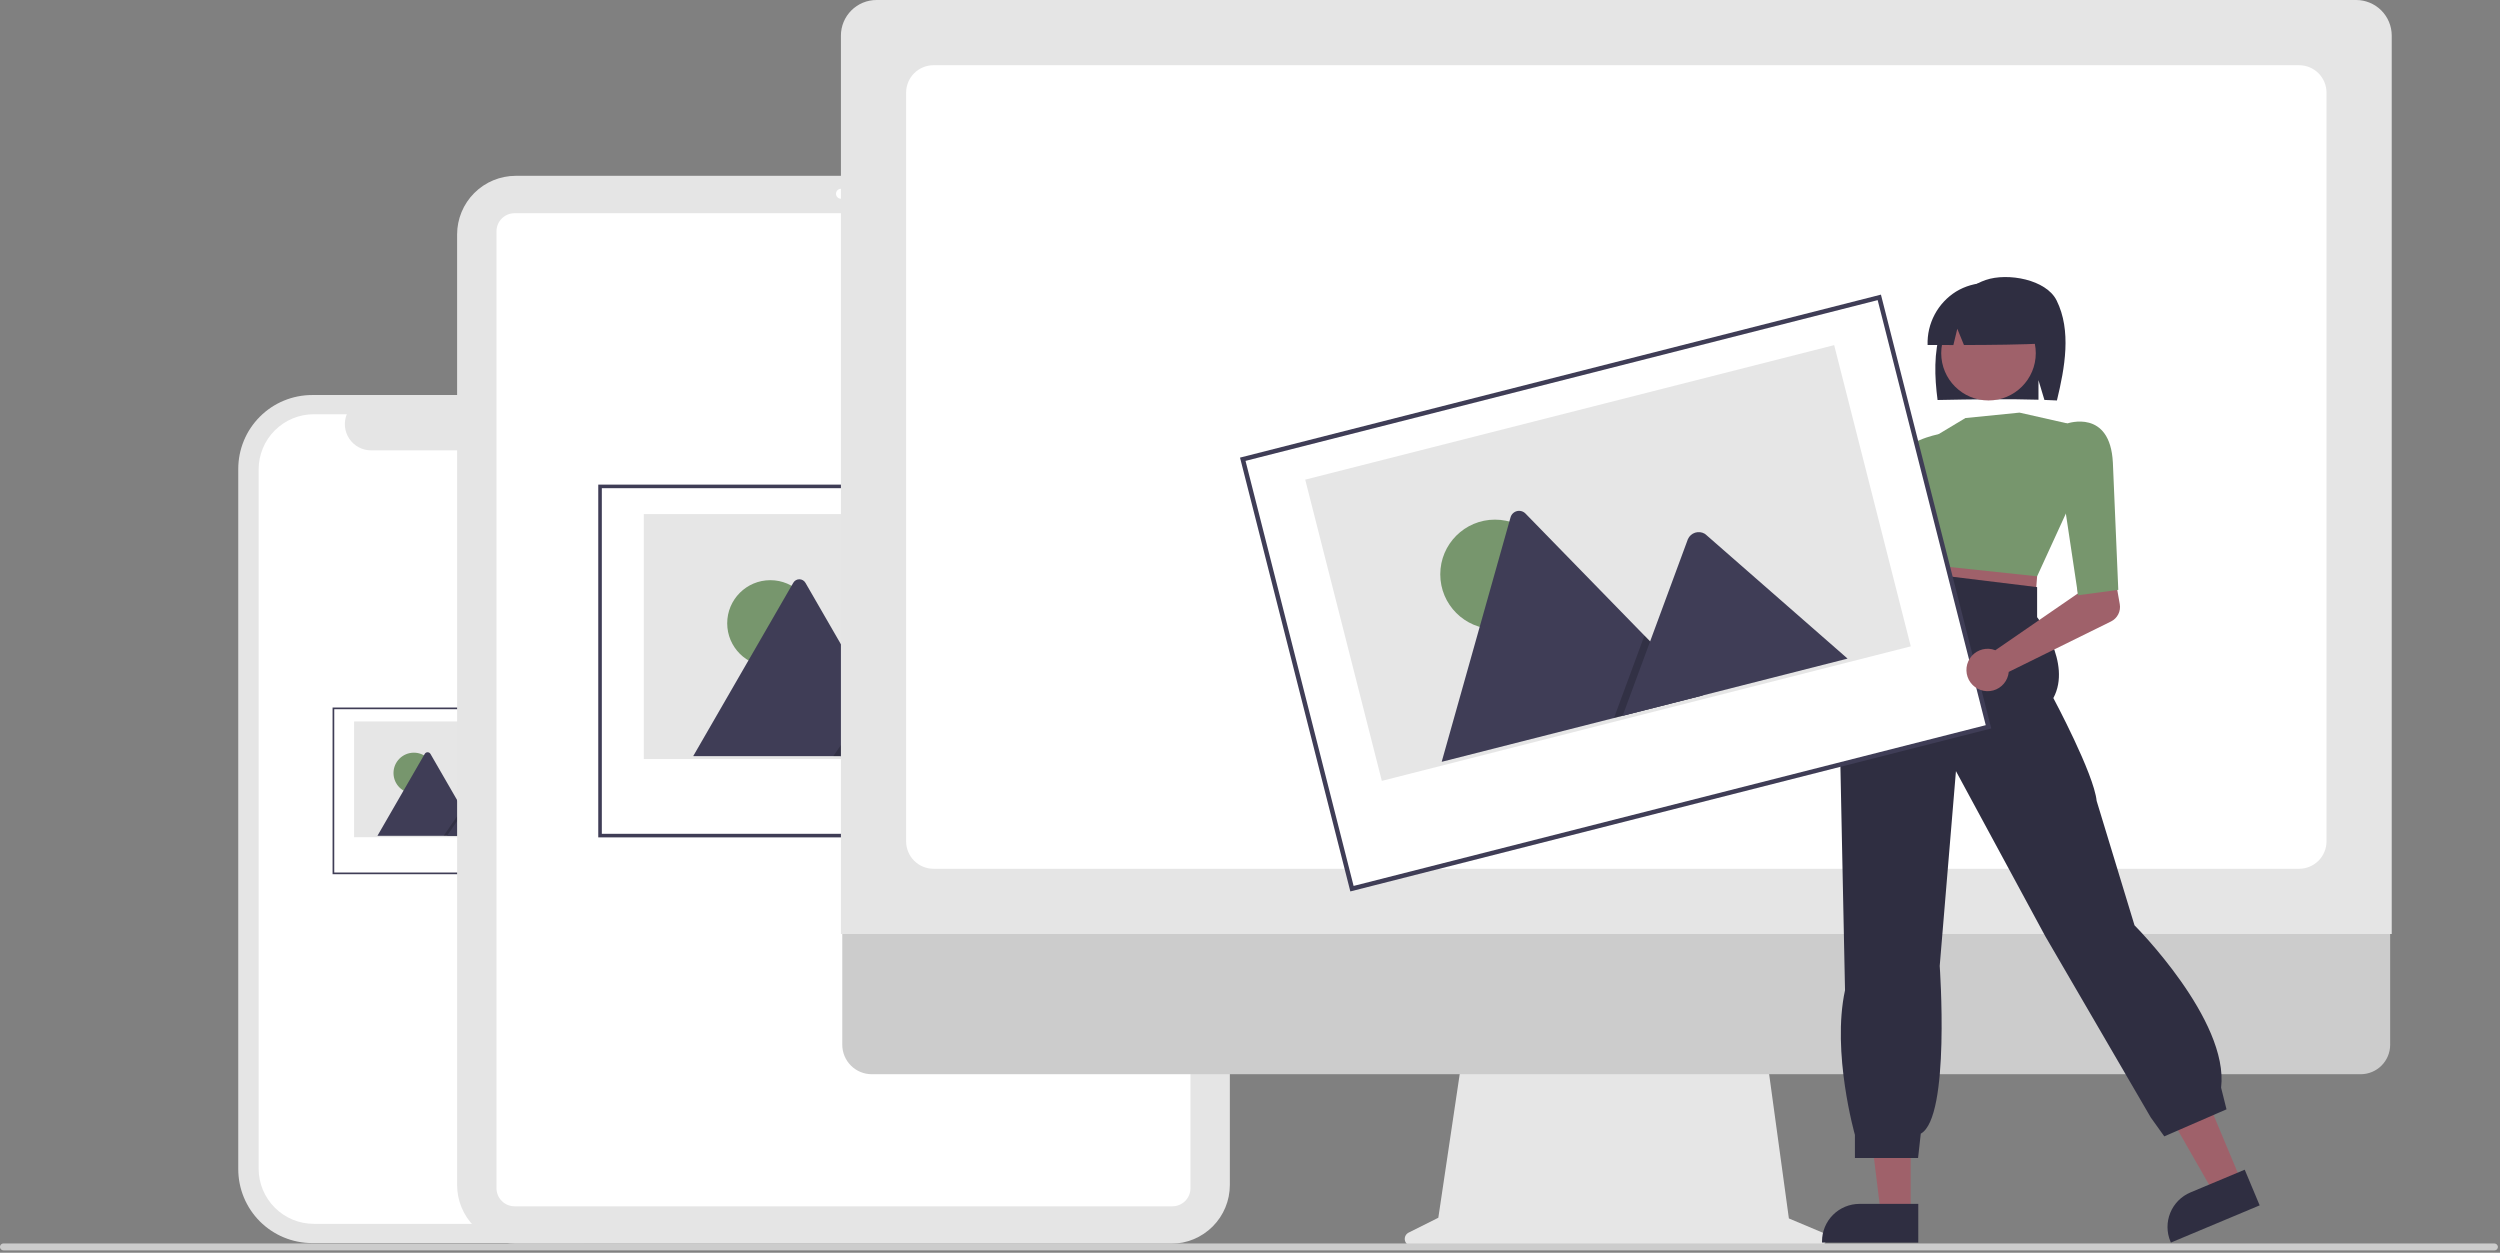 <svg width="924" height="463" viewBox="0 0 924 463" fill="none" xmlns="http://www.w3.org/2000/svg">
<rect x="0" y="0" width="924" height="463" fill="#808080" stroke="none"/>
<g clip-path="url(#clip0_4_1017)">
<path d="M244.347 220.484H242.625V173.305C242.625 169.72 241.919 166.169 240.547 162.856C239.175 159.543 237.163 156.533 234.628 153.998C232.092 151.462 229.082 149.451 225.769 148.079C222.456 146.706 218.906 146 215.32 146H115.366C108.125 146 101.179 148.877 96.058 153.998C90.938 159.118 88.061 166.064 88.061 173.305V432.129C88.061 435.715 88.767 439.265 90.139 442.578C91.512 445.891 93.523 448.901 96.058 451.437C98.594 453.972 101.604 455.983 104.917 457.356C108.23 458.728 111.781 459.434 115.366 459.434H215.32C222.562 459.434 229.507 456.557 234.628 451.437C239.748 446.316 242.625 439.371 242.625 432.129V254.066H244.347L244.347 220.484Z" fill="#E5E5E5"/>
<path d="M216.422 153.104H203.374C203.974 154.575 204.203 156.171 204.041 157.751C203.879 159.332 203.331 160.848 202.445 162.167C201.559 163.485 200.362 164.566 198.96 165.313C197.558 166.06 195.993 166.451 194.405 166.451H137.143C135.554 166.451 133.99 166.06 132.588 165.313C131.186 164.566 129.989 163.485 129.103 162.167C128.216 160.848 127.668 159.332 127.506 157.751C127.344 156.171 127.573 154.575 128.173 153.104H115.987C110.579 153.104 105.392 155.252 101.568 159.076C97.744 162.901 95.595 168.087 95.595 173.495V431.939C95.595 434.617 96.123 437.268 97.147 439.742C98.172 442.216 99.674 444.464 101.568 446.358C103.461 448.251 105.709 449.753 108.183 450.778C110.657 451.803 113.309 452.33 115.987 452.33H216.422C219.099 452.33 221.751 451.803 224.225 450.778C226.699 449.753 228.947 448.251 230.84 446.358C232.734 444.464 234.236 442.216 235.261 439.742C236.286 437.268 236.813 434.617 236.813 431.939V173.495C236.813 170.818 236.286 168.166 235.261 165.692C234.236 163.218 232.734 160.97 230.84 159.077C228.947 157.183 226.699 155.681 224.225 154.656C221.751 153.631 219.099 153.104 216.422 153.104Z" fill="white"/>
<path d="M213.626 261.812H123.23V322.797H213.626V261.812Z" fill="white"/>
<path d="M213.937 323.109H122.918V261.5H213.937V323.109ZM123.541 322.485H213.314V262.123H123.541V322.485Z" fill="#3F3D56"/>
<path d="M130.869 309.429H205.986V266.65H130.869V309.429Z" fill="#E6E6E6"/>
<path d="M152.967 293.247C157.125 293.247 160.495 289.877 160.495 285.719C160.495 281.561 157.125 278.19 152.967 278.19C148.809 278.19 145.438 281.561 145.438 285.719C145.438 289.877 148.809 293.247 152.967 293.247Z" fill="#77966D"/>
<path d="M176.576 308.92H139.642C139.596 308.92 139.55 308.917 139.504 308.909L156.972 278.652C157.079 278.463 157.234 278.306 157.421 278.197C157.608 278.088 157.82 278.031 158.037 278.031C158.253 278.031 158.466 278.088 158.653 278.197C158.84 278.306 158.995 278.463 159.101 278.652L170.825 298.956L171.386 299.928L176.576 308.92Z" fill="#3F3D56"/>
<path opacity="0.2" d="M176.576 308.92H163.966L170.156 299.928L170.602 299.28L170.825 298.956L171.386 299.928L176.576 308.92Z" fill="black"/>
<path d="M197.141 308.919H165.196L171.386 299.928L171.832 299.28L179.898 287.562C180.041 287.383 180.219 287.236 180.422 287.131C180.626 287.025 180.849 286.964 181.077 286.95C181.306 286.937 181.534 286.971 181.749 287.052C181.963 287.132 182.158 287.257 182.321 287.417C182.363 287.463 182.401 287.512 182.437 287.562L197.141 308.919Z" fill="#3F3D56"/>
<path d="M432.891 459.668H190.608C184.866 459.662 179.36 457.378 175.299 453.317C171.239 449.256 168.955 443.751 168.948 438.008V86.643C168.955 80.901 171.239 75.395 175.299 71.335C179.36 67.274 184.866 64.99 190.608 64.983H432.891C438.634 64.99 444.139 67.274 448.2 71.335C452.261 75.395 454.545 80.901 454.551 86.643V438.008C454.545 443.751 452.261 449.256 448.2 453.317C444.139 457.378 438.634 459.662 432.891 459.668Z" fill="#E5E5E5"/>
<path d="M433.318 445.849H190.182C188.412 445.847 186.714 445.142 185.463 443.891C184.211 442.639 183.507 440.942 183.505 439.172V85.48C183.507 83.709 184.211 82.012 185.463 80.761C186.714 79.509 188.412 78.805 190.182 78.803H433.318C435.088 78.805 436.785 79.509 438.037 80.761C439.289 82.012 439.993 83.709 439.995 85.48V439.172C439.993 440.942 439.289 442.639 438.037 443.891C436.785 445.142 435.088 445.847 433.318 445.849Z" fill="white"/>
<path d="M310.828 73.459C311.846 73.459 312.671 72.634 312.671 71.617C312.671 70.599 311.846 69.774 310.828 69.774C309.811 69.774 308.986 70.599 308.986 71.617C308.986 72.634 309.811 73.459 310.828 73.459Z" fill="white"/>
<path d="M413.079 179.774H221.777V308.835H413.079V179.774Z" fill="white"/>
<path d="M413.738 309.495H221.117V179.114H413.738V309.495ZM222.436 308.175H412.419V180.433H222.436V308.175Z" fill="#3F3D56"/>
<path d="M237.943 280.544H396.912V190.012H237.943V280.544Z" fill="#E6E6E6"/>
<path d="M284.708 246.3C293.508 246.3 300.641 239.167 300.641 230.367C300.641 221.568 293.508 214.434 284.708 214.434C275.909 214.434 268.775 221.568 268.775 230.367C268.775 239.167 275.909 246.3 284.708 246.3Z" fill="#77966D"/>
<path d="M334.672 279.466H256.51C256.412 279.467 256.314 279.46 256.218 279.443L293.185 215.411C293.411 215.012 293.738 214.68 294.134 214.45C294.53 214.219 294.98 214.097 295.438 214.097C295.896 214.097 296.346 214.219 296.742 214.45C297.137 214.68 297.465 215.012 297.691 215.411L322.5 258.381L323.689 260.438L334.672 279.466Z" fill="#3F3D56"/>
<path opacity="0.2" d="M334.672 279.466H307.986L321.086 260.438L322.029 259.067L322.5 258.382L323.688 260.438L334.672 279.466Z" fill="black"/>
<path d="M378.192 279.466H310.588L323.689 260.438L324.631 259.067L341.702 234.269C342.004 233.89 342.382 233.579 342.812 233.356C343.242 233.133 343.714 233.002 344.198 232.973C344.681 232.945 345.165 233.018 345.619 233.188C346.072 233.358 346.485 233.622 346.829 233.962C346.918 234.059 347 234.162 347.075 234.269L378.192 279.466Z" fill="#3F3D56"/>
<path d="M673.435 455.496L661.171 450.332L652.758 388.853H540.724L531.605 450.081L520.633 455.567C520.108 455.829 519.687 456.261 519.438 456.793C519.189 457.325 519.127 457.925 519.262 458.496C519.397 459.067 519.721 459.576 520.181 459.94C520.641 460.304 521.211 460.503 521.798 460.503H672.424C673.026 460.503 673.609 460.294 674.074 459.914C674.54 459.533 674.859 459.002 674.978 458.413C675.097 457.823 675.009 457.211 674.727 456.679C674.446 456.147 673.989 455.729 673.435 455.496Z" fill="#E6E6E6"/>
<path d="M872.527 397.032H322.184C319.297 397.026 316.53 395.874 314.49 393.83C312.451 391.786 311.305 389.017 311.305 386.129V308.523H883.406V386.129C883.406 389.017 882.261 391.786 880.221 393.83C878.182 395.874 875.415 397.026 872.527 397.032Z" fill="#CCCCCC"/>
<path d="M883.982 345.202H310.803V13.144C310.807 9.659 312.193 6.318 314.658 3.854C317.122 1.39 320.463 0.004 323.947 0H870.837C874.322 0.004 877.663 1.39 880.127 3.854C882.591 6.318 883.978 9.659 883.982 13.144V345.202Z" fill="#E5E5E5"/>
<path d="M849.748 321.101H345.037C342.35 321.098 339.775 320.029 337.875 318.13C335.975 316.23 334.907 313.654 334.904 310.968V34.234C334.907 31.547 335.975 28.971 337.875 27.072C339.774 25.172 342.35 24.103 345.037 24.1H849.748C852.434 24.103 855.01 25.172 856.91 27.072C858.809 28.971 859.878 31.547 859.881 34.234V310.968C859.878 313.654 858.809 316.23 856.91 318.13C855.01 320.029 852.434 321.098 849.748 321.101Z" fill="white"/>
<path d="M921.939 462.144H1.335C1.044 462.15 0.76 462.06 0.526 461.887C0.292 461.715 0.122 461.47 0.041 461.191C-0.009 461.001 -0.015 460.802 0.024 460.609C0.063 460.416 0.146 460.235 0.266 460.079C0.386 459.924 0.54 459.797 0.716 459.711C0.892 459.624 1.086 459.578 1.283 459.578H921.834C922.14 459.567 922.441 459.661 922.688 459.843C922.935 460.025 923.112 460.285 923.192 460.581C923.234 460.769 923.233 460.964 923.189 461.151C923.145 461.338 923.06 461.513 922.94 461.663C922.82 461.813 922.667 461.934 922.494 462.017C922.321 462.1 922.131 462.144 921.939 462.144Z" fill="#CCCCCC"/>
<path d="M717.289 122.103C719.879 113.846 725.771 106.273 733.919 103.482C742.067 100.69 756.282 103.299 760.125 111.047C765.662 122.214 763.174 135.889 760.238 148.013C758.707 147.932 757.161 147.868 755.611 147.81L753.419 140.503V147.738C741.322 147.364 728.729 147.598 716.128 147.84C714.999 139.257 714.698 130.359 717.289 122.103Z" fill="#2F2E41"/>
<path d="M828.442 436.728L818.266 440.992L796.975 403.772L811.994 397.478L828.442 436.728Z" fill="#9F616A"/>
<path d="M835.172 445.504L802.36 459.255L802.186 458.84C800.767 455.453 800.751 451.64 802.142 448.242C803.534 444.843 806.218 442.136 809.605 440.716L829.646 432.318L835.172 445.504Z" fill="#2F2E41"/>
<path d="M679.215 260.908C678.579 259.99 678.153 258.945 677.965 257.845C677.777 256.745 677.833 255.617 678.128 254.541C678.423 253.464 678.951 252.466 679.674 251.616C680.397 250.766 681.297 250.084 682.312 249.62L704.183 183.622L718.831 191.435L692.726 253.851C693.393 255.608 693.393 257.548 692.726 259.304C692.058 261.06 690.77 262.511 689.104 263.381C687.439 264.25 685.512 264.479 683.69 264.023C681.867 263.567 680.275 262.459 679.215 260.908Z" fill="#9F616A"/>
<path d="M706.181 448.559H695.148L689.899 406.002H706.183L706.181 448.559Z" fill="#9F616A"/>
<path d="M708.995 459.255L673.419 459.253V458.803C673.419 455.131 674.878 451.609 677.475 449.012C680.072 446.415 683.594 444.956 687.266 444.956L708.996 444.957L708.995 459.255Z" fill="#2F2E41"/>
<path d="M750.419 206.503L752.919 213.003L752.419 219.503L704.419 213.503L705.919 208.003L711.419 201.503L750.419 206.503Z" fill="#9F616A"/>
<path d="M734.949 148.009C744.6 148.009 752.424 140.186 752.424 130.534C752.424 120.883 744.6 113.059 734.949 113.059C725.298 113.059 717.474 120.883 717.474 130.534C717.474 140.186 725.298 148.009 734.949 148.009Z" fill="#9F616A"/>
<path d="M716.419 160.503L726.419 154.503L746.419 152.503L764.096 156.503L763.919 189.003L752.919 213.003L705.919 208.003L703.919 201.464C703.919 201.464 690.919 184.003 704.919 174.003L716.419 160.503Z" fill="#77966D"/>
<path d="M718.919 162.003L716.419 160.503C716.419 160.503 702.919 163.003 699.919 171.003C696.919 179.003 693.919 215.003 693.919 215.003L706.419 216.487L710.919 187.003L718.919 162.003Z" fill="#77966D"/>
<path d="M752.919 217.003V228.109C752.919 228.109 765.919 245.003 758.919 258.003C758.919 258.003 773.919 286.003 774.919 296.003L788.919 342.003C788.919 342.003 823.919 377.003 820.919 402.003L822.919 410.003L799.919 420.003L794.919 413.003L755.919 346.003L722.919 285.003L716.919 357.003C716.919 357.003 720.919 413.003 709.919 419.003L708.919 428.003H685.576V419.448C685.576 419.448 676.919 389.003 681.919 366.003L679.919 269.003C679.919 269.003 688.919 228.003 699.919 221.003L703.919 211.003L752.919 217.003Z" fill="#2F2E41"/>
<path d="M722.941 107.779C726.299 105.732 730.145 104.625 734.077 104.573C738.01 104.521 741.883 105.526 745.294 107.484C748.705 109.442 751.526 112.28 753.465 115.702C755.403 119.123 756.386 123.003 756.312 126.935C746.544 127.384 736.283 127.501 725.878 127.521L723.419 121.503L721.969 127.526C718.799 127.525 715.622 127.521 712.44 127.513C712.31 123.592 713.212 119.706 715.055 116.243C716.897 112.78 719.617 109.861 722.941 107.779Z" fill="#2F2E41"/>
<path d="M694.588 109.909L459.327 169.737L499.69 328.456L734.951 268.628L694.588 109.909Z" fill="white"/>
<path d="M735.969 269.233L499.085 329.473L458.31 169.132L695.193 108.892L735.969 269.233ZM500.295 327.438L733.933 268.023L693.983 110.927L460.345 170.342L500.295 327.438Z" fill="#3F3D56"/>
<path d="M510.723 288.608L706.222 238.891L677.909 127.557L482.41 177.273L510.723 288.608Z" fill="#E6E6E6"/>
<path d="M552.542 232.493C563.708 232.493 572.76 223.441 572.76 212.275C572.76 201.109 563.708 192.058 552.542 192.058C541.376 192.058 532.324 201.109 532.324 212.275C532.324 223.441 541.376 232.493 552.542 232.493Z" fill="#77966D"/>
<path d="M629.342 257.031L533.22 281.475C533.1 281.508 532.977 281.529 532.853 281.538L558.289 191.231C558.442 190.67 558.741 190.16 559.156 189.752C559.57 189.345 560.086 189.054 560.649 188.911C561.212 188.768 561.804 188.777 562.363 188.937C562.922 189.097 563.428 189.402 563.83 189.822L607.779 234.908L609.884 237.065L629.342 257.031Z" fill="#3F3D56"/>
<path opacity="0.2" d="M629.342 257.031L596.524 265.377L606.683 237.879L607.414 235.899L607.78 234.908L609.884 237.065L629.342 257.031Z" fill="black"/>
<path d="M682.863 243.421L599.725 264.563L609.884 237.065L610.615 235.084L623.853 199.25C624.106 198.689 624.473 198.188 624.932 197.779C625.391 197.371 625.931 197.063 626.517 196.876C627.102 196.689 627.721 196.628 628.331 196.695C628.942 196.763 629.532 196.959 630.063 197.269C630.202 197.361 630.335 197.461 630.461 197.569L682.863 243.421Z" fill="#3F3D56"/>
<path d="M736.296 239.966C736.699 240.057 737.095 240.179 737.479 240.332L767.986 219.332L767.288 210.362L780.688 207.539L783.467 223.299C783.691 224.572 783.497 225.884 782.912 227.037C782.328 228.19 781.385 229.123 780.226 229.695L742.436 248.332C742.293 249.917 741.67 251.421 740.651 252.644C739.632 253.867 738.265 254.751 736.731 255.178C735.198 255.605 733.571 255.555 732.066 255.034C730.562 254.514 729.251 253.548 728.309 252.264C727.367 250.981 726.839 249.441 726.793 247.85C726.747 246.259 727.187 244.691 728.054 243.356C728.921 242.021 730.174 240.982 731.647 240.376C733.119 239.771 734.741 239.627 736.296 239.966Z" fill="#9F616A"/>
<path d="M756.919 158.003L764.096 156.503C764.096 156.503 779.919 151.003 780.919 171.003L782.919 218.003L768.065 220.003L761.919 179.003L756.919 158.003Z" fill="#77966D"/>
</g>
<defs>
<clipPath id="clip0_4_1017">
<rect width="923.222" height="462.144" fill="white"/>
</clipPath>
</defs>
</svg>
